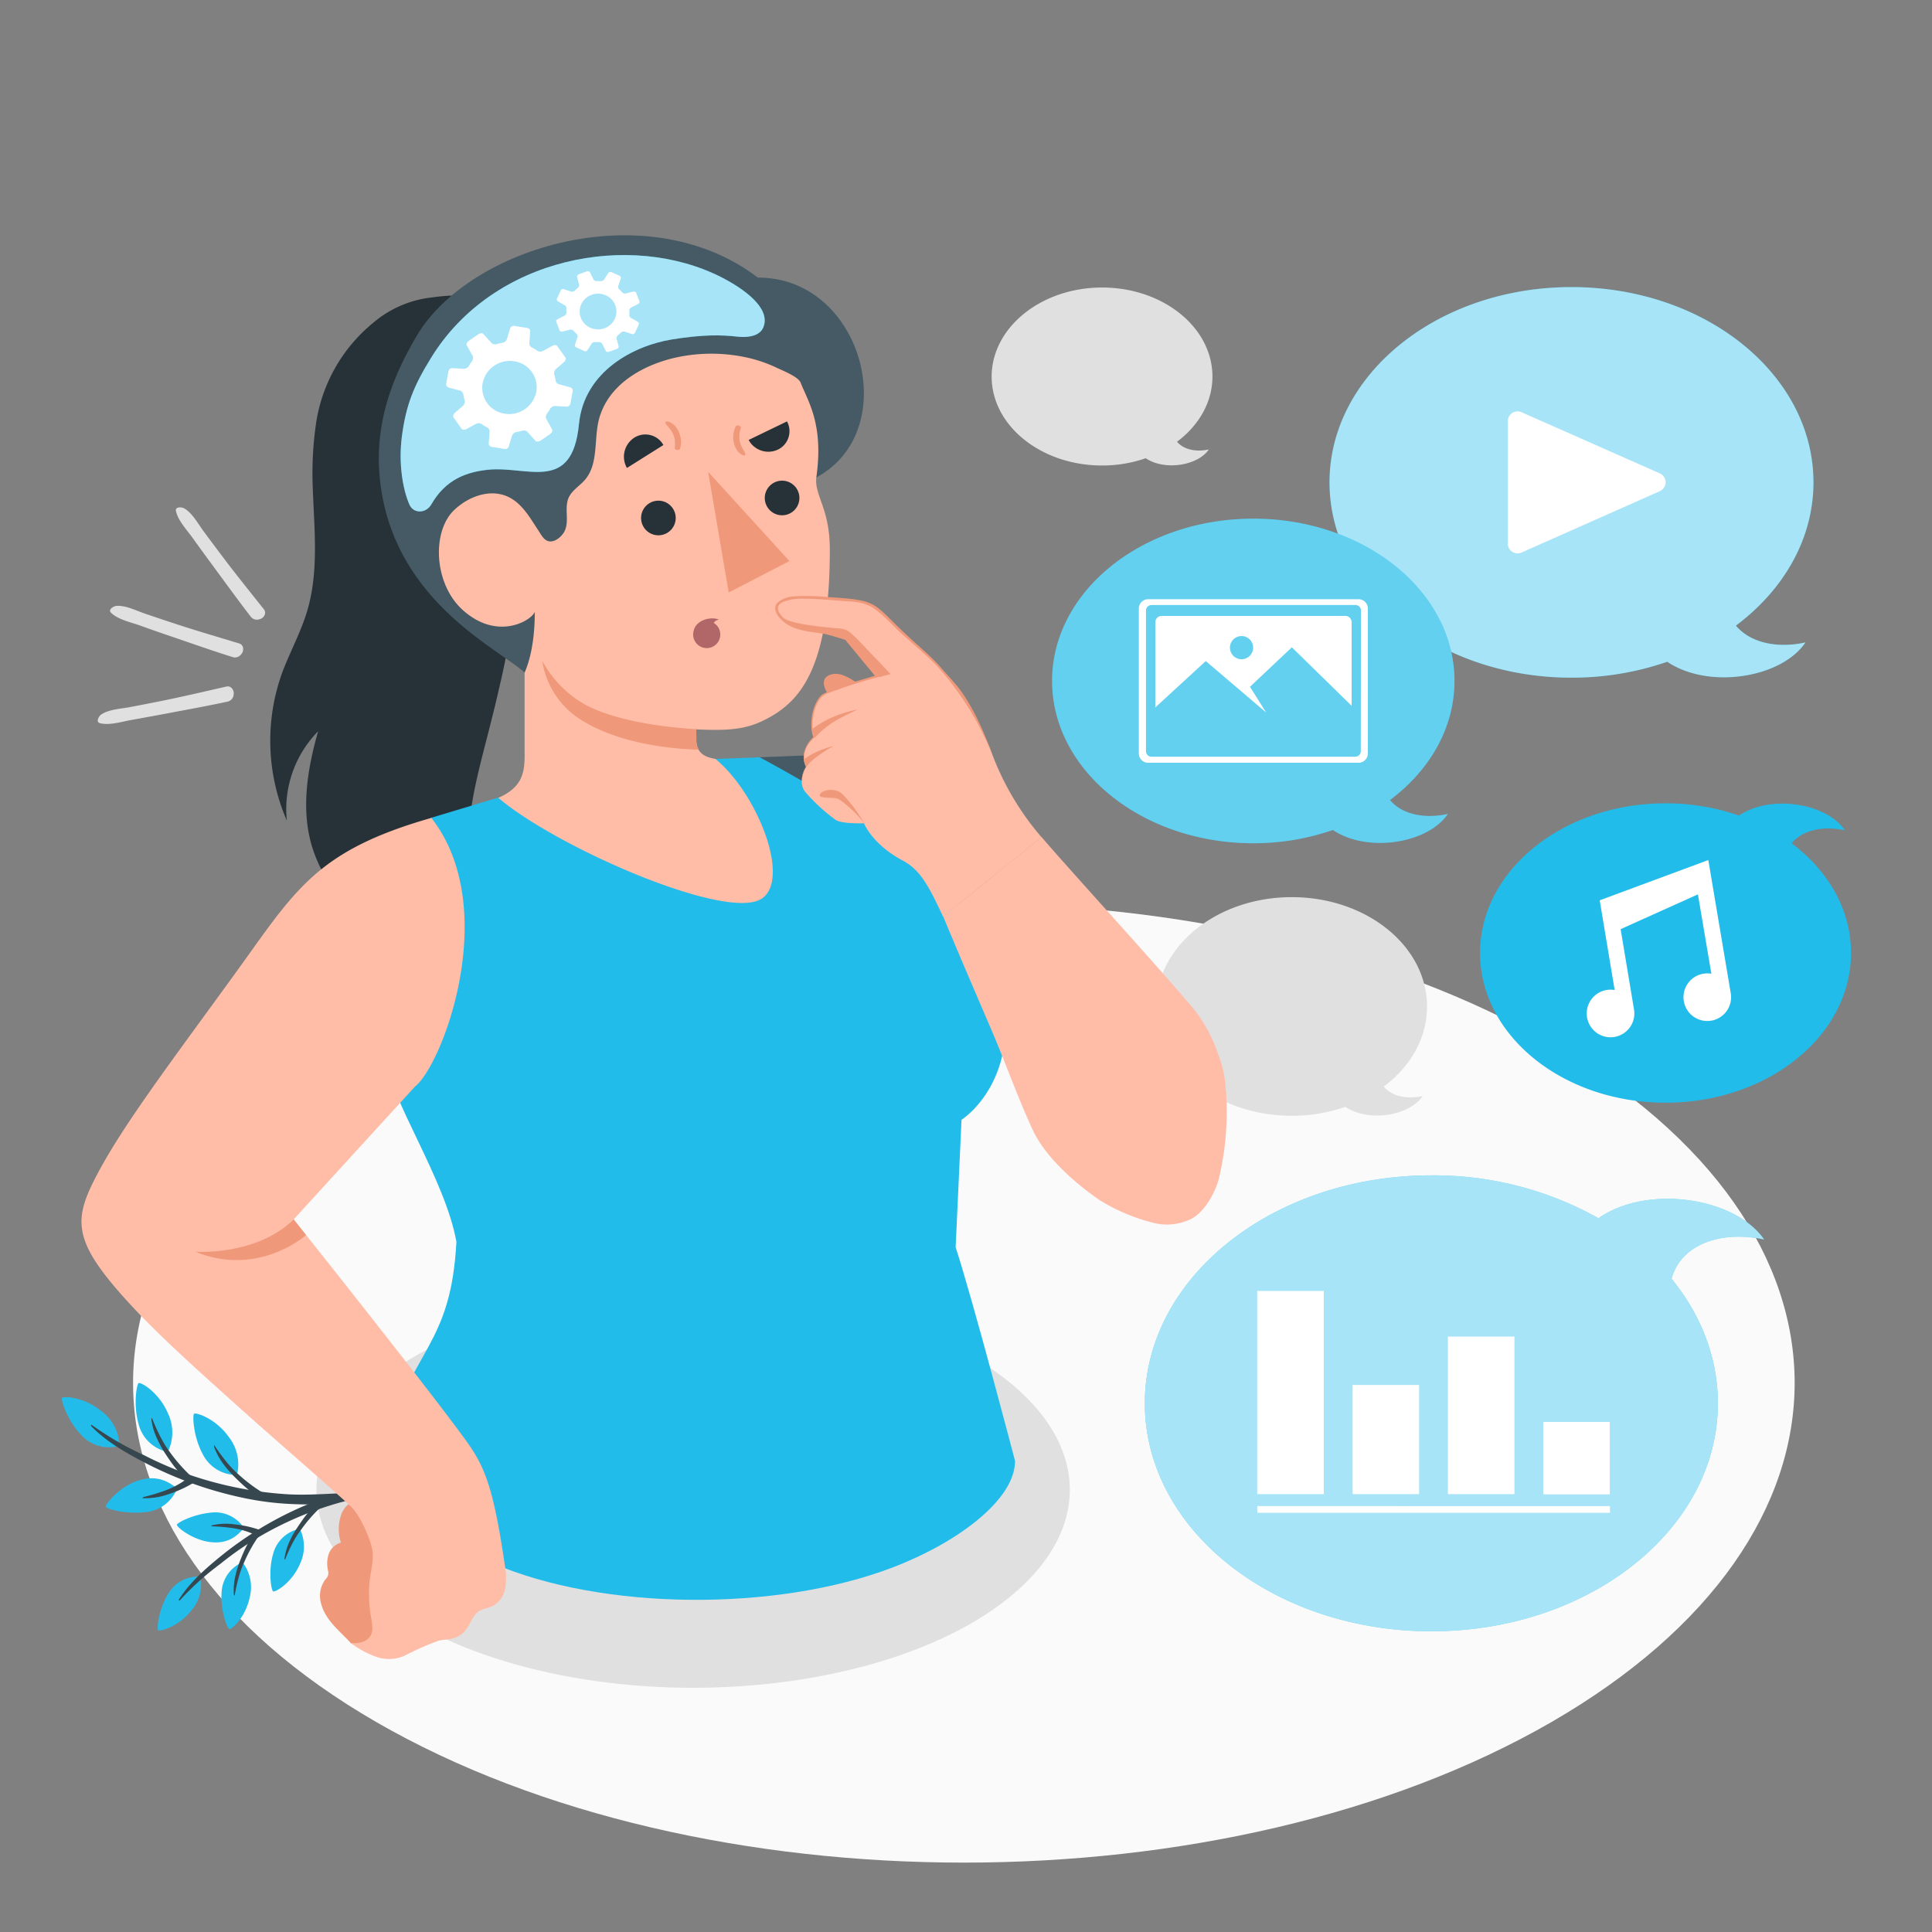 <svg xmlns="http://www.w3.org/2000/svg" viewBox="0 0 500 500"><rect x="0" y="0" width="500" height="500" fill="#808080" stroke="none"/><g id="freepik--Floor--inject-110"><path id="freepik--floor--inject-110" d="M97.42,270.15c-84,48.47-83.95,127.07,0,175.54s220.09,48.47,304.05,0,84-127.07,0-175.54S181.38,221.67,97.42,270.15Z" style="fill:#fafafa"></path></g><g id="freepik--Shadow--inject-110"><ellipse id="freepik--shadow--inject-110" cx="179.38" cy="385.55" rx="97.49" ry="51.25" style="fill:#e0e0e0"></ellipse></g><g id="freepik--speech-bubbles--inject-110"><path id="freepik--speech-bubble--inject-110" d="M358.11,281.21c2.05,2.46,5.9,3.36,10.07,2.45-3.48,5.17-14.05,6.82-20,2.79a42.21,42.21,0,0,1-13.87,2.31c-19.35,0-35.05-12.67-35.05-28.29s15.7-28.29,35.05-28.29,35,12.66,35,28.29C369.34,268.67,365,276.05,358.11,281.21Z" style="fill:#e0e0e0"></path><path id="freepik--speech-bubble--inject-110" d="M304.62,114.32c1.67,2,4.81,2.73,8.22,2-2.85,4.21-11.46,5.56-16.33,2.27a34.25,34.25,0,0,1-11.3,1.88c-15.78,0-28.57-10.32-28.57-23s12.79-23.06,28.57-23.06,28.57,10.32,28.57,23.06C313.78,104.09,310.25,110.1,304.62,114.32Z" style="fill:#e0e0e0"></path></g><g id="freepik--Business--inject-110"><g id="freepik--speech-bubble--inject-110"><path d="M456.55,320.78c-7.48-10.92-30.31-14.33-42.85-5.5a87.17,87.17,0,0,0-43.26-11.1c-41,0-74.16,26.43-74.16,59s33.2,59,74.16,59,74.15-26.44,74.15-59c0-11.9-4.44-23-12-32.25C435,322.11,445.22,318.35,456.55,320.78Z" style="fill:#22BCEA"></path><path d="M456.55,320.78c-7.48-10.92-30.31-14.33-42.85-5.5a87.17,87.17,0,0,0-43.26-11.1c-41,0-74.16,26.43-74.16,59s33.2,59,74.16,59,74.15-26.44,74.15-59c0-11.9-4.44-23-12-32.25C435,322.11,445.22,318.35,456.55,320.78Z" style="fill:#fff;opacity:0.6"></path><path d="M367.26,358.43H350.05v28.25h17.21Zm24.68-12.52H374.72v40.77h17.22Zm-49.35-11.82H325.37v52.59h17.22ZM399.4,368v18.73h17.22V368Zm-74,23.51h91.25v-1.73H325.37Z" style="fill:#fff"></path></g></g><g id="freepik--Music--inject-110"><g id="freepik--speech-bubble--inject-110"><path d="M463.67,218.23c2.8-3.36,8.07-4.59,13.79-3.35-4.77-7.07-19.24-9.34-27.42-3.82a57.7,57.7,0,0,0-19-3.16c-26.51,0-48,17.35-48,38.74s21.49,38.74,48,38.74,48-17.34,48-38.74C479.05,235.42,473.12,225.31,463.67,218.23Z" style="fill:#22BCEA"></path><path id="freepik--musical-note--inject-110" d="M414,233l3.87,23.21a6.35,6.35,0,0,0-2.09,0,6.16,6.16,0,1,0,7.1,5.05l-3.46-20.8,20-9h0L442.9,252a6.09,6.09,0,0,0-2.09,0,6.16,6.16,0,1,0,7.1,5h0l-5.8-34.42Z" style="fill:#fff"></path></g></g><g id="freepik--Video--inject-110"><g id="freepik--speech-bubble--inject-110"><path d="M449.25,161.91c12.34-9.24,20.07-22.42,20.07-37.07,0-27.91-28-50.54-62.62-50.54s-62.62,22.63-62.62,50.54,28,50.54,62.62,50.54a75.32,75.32,0,0,0,24.78-4.12c10.67,7.21,29.54,4.25,35.77-5C459.79,167.9,452.91,166.29,449.25,161.91Z" style="fill:#22BCEA"></path><path d="M449.25,161.91c12.34-9.24,20.07-22.42,20.07-37.07,0-27.91-28-50.54-62.62-50.54s-62.62,22.63-62.62,50.54,28,50.54,62.62,50.54a75.32,75.32,0,0,0,24.78-4.12c10.67,7.21,29.54,4.25,35.77-5C459.79,167.9,452.91,166.29,449.25,161.91Z" style="fill:#fff;opacity:0.6"></path><path d="M390.22,140.65V109a2.53,2.53,0,0,1,3.55-2.32l35.77,15.82a2.52,2.52,0,0,1,0,4.62L393.77,143A2.53,2.53,0,0,1,390.22,140.65Z" style="fill:#fff"></path></g></g><g id="freepik--Image--inject-110"><g id="freepik--speech-bubble--inject-110"><path d="M359.73,207.05c10.26-7.68,16.69-18.64,16.69-30.82,0-23.21-23.32-42-52.07-42s-52.07,18.82-52.07,42,23.31,42,52.07,42a62.68,62.68,0,0,0,20.6-3.43c8.88,6,24.57,3.53,29.75-4.15C368.49,212,362.78,210.7,359.73,207.05Z" style="fill:#22BCEA"></path><path d="M359.73,207.05c10.26-7.68,16.69-18.64,16.69-30.82,0-23.21-23.32-42-52.07-42s-52.07,18.82-52.07,42,23.31,42,52.07,42a62.68,62.68,0,0,0,20.6-3.43c8.88,6,24.57,3.53,29.75-4.15C368.49,212,362.78,210.7,359.73,207.05Z" style="fill:#fff;opacity:0.3"></path><path d="M351.57,155.08H297.12a2.4,2.4,0,0,0-2.39,2.39V195a2.4,2.4,0,0,0,2.39,2.4h54.45A2.41,2.41,0,0,0,354,195V157.47A2.4,2.4,0,0,0,351.57,155.08Zm.6,39.34a1.42,1.42,0,0,1-1.42,1.42H298a1.42,1.42,0,0,1-1.42-1.42V158a1.42,1.42,0,0,1,1.42-1.42h52.8a1.42,1.42,0,0,1,1.42,1.42Z" style="fill:#fff"></path><path d="M348.11,159.4H300.58A1.63,1.63,0,0,0,299,161v22.08l13.05-12,15.62,13.31-4.18-6.65,10.84-10.22,15.47,15.14V161A1.64,1.64,0,0,0,348.11,159.4Zm-26.8,11.21a3,3,0,1,1,3-3A3,3,0,0,1,321.31,170.61Z" style="fill:#fff"></path></g></g><g id="freepik--Plants--inject-110"><g id="freepik--plants--inject-110"><g id="freepik--plants--inject-110"><path d="M51.86,408.05a8.9,8.9,0,0,0-8.38,4.5c-2.42,3.95-2.92,8.9-2.56,9.32s5.16-.77,8.54-5A10.42,10.42,0,0,0,51.86,408.05Z" style="fill:#22BCEA"></path><path d="M62.75,404.31a8.92,8.92,0,0,0-5.4,7.83c-.35,4.62,1.46,9.25,2,9.46s4.23-3,5.31-8.37A10.42,10.42,0,0,0,62.75,404.31Z" style="fill:#22BCEA"></path><path d="M63.17,395.47a8.94,8.94,0,0,0-8.64-4c-4.62.46-8.63,2.59-8.75,3.13s4.09,4.06,8.95,4.52C60,399.65,62.18,396.37,63.17,395.47Z" style="fill:#22BCEA"></path><path d="M101.15,384.77c-4.15-.41-8.4.52-12.41,1.54a70.11,70.11,0,0,0-11,3.83,91.37,91.37,0,0,0-20.64,12.63C53.14,406,49,409.62,46.28,414c-.06.1.14.29.22.21A72.43,72.43,0,0,1,57,404.75a85.8,85.8,0,0,1,10.41-7.22,87.78,87.78,0,0,1,19.78-8.45c4.58-1.36,9.27-1.93,14-2.75A.78.78,0,0,0,101.15,384.77Z" style="fill:#37474f"></path><path d="M66.92,395.84a28.21,28.21,0,0,0-6.16-1.33,15.93,15.93,0,0,0-6,.27c-.27.08.13.24.3.24a46.17,46.17,0,0,1,5.37.48,20.27,20.27,0,0,1,5.46,1.66,1.27,1.27,0,0,0,1.42-.29A.68.68,0,0,0,66.92,395.84Z" style="fill:#37474f"></path><path d="M66.36,396.39c-2,2.19-3,4.45-4.28,7.65a27.13,27.13,0,0,0-1.17,3.85,16.2,16.2,0,0,0-.39,4.74c0,.06.2.41.22.29a41.07,41.07,0,0,1,1-4.56,23.63,23.63,0,0,1,1.43-4A38,38,0,0,1,67.34,397C67.69,396.54,66.7,396,66.36,396.39Z" style="fill:#37474f"></path><path d="M77.6,395.65a8.91,8.91,0,0,0-6.92,6.52c-1.3,4.45-.5,9.36,0,9.67s4.78-2.09,6.94-7.07A10.47,10.47,0,0,0,77.6,395.65Z" style="fill:#22BCEA"></path><path d="M82.77,388.65c-2.39,1.73-3.86,3.72-5.77,6.6a26.14,26.14,0,0,0-2,3.51,16,16,0,0,0-1.37,4.56c0,.06.11.44.15.33a40.39,40.39,0,0,1,1.91-4.25A24.56,24.56,0,0,1,78,395.78a37.68,37.68,0,0,1,5.64-6.3C84.05,389.08,83.19,388.36,82.77,388.65Z" style="fill:#37474f"></path></g><g id="freepik--plants--inject-110"><path d="M30.89,374.18a9.76,9.76,0,0,1-10-2.95c-3.49-3.7-5.14-8.9-4.85-9.43s5.72-.33,10.31,3.47A11.44,11.44,0,0,1,30.89,374.18Z" style="fill:#22BCEA"></path><path d="M43.43,375.75a9.77,9.77,0,0,1-7.56-7.19c-1.41-4.89-.51-10.27,0-10.61s5.23,2.31,7.58,7.79A11.42,11.42,0,0,1,43.43,375.75Z" style="fill:#22BCEA"></path><path d="M45.87,385.15a9.79,9.79,0,0,1-8.39,6.21c-5.06.54-9.86-.84-10.11-1.39s3.49-5.28,8.6-6.87C41.55,381.37,44.6,384.41,45.87,385.15Z" style="fill:#22BCEA"></path><path d="M89.07,388.11c-4.37,1.37-9.14,1.33-13.67,1.13a76.15,76.15,0,0,1-12.67-1.64,99.81,99.81,0,0,1-25-8.93c-5-2.59-10.22-5.54-14.16-9.63-.08-.09.08-.34.18-.27a79.05,79.05,0,0,0,13.44,7.79A94.64,94.64,0,0,0,50,382a96.21,96.21,0,0,0,23.15,4.63c5.22.43,10.39,0,15.62-.19A.86.86,0,0,1,89.07,388.11Z" style="fill:#37474f"></path><path d="M49.81,383.91a31,31,0,0,1-6.31,2.82,17.68,17.68,0,0,1-6.51,1c-.31,0,.08-.28.27-.33a51,51,0,0,0,5.65-1.71,22.24,22.24,0,0,0,5.49-3,1.42,1.42,0,0,1,1.6,0A.74.74,0,0,1,49.81,383.91Z" style="fill:#37474f"></path><path d="M49.08,383.45c-2.62-1.91-4.22-4.1-6.31-7.26a28.48,28.48,0,0,1-2.12-3.87,17.11,17.11,0,0,1-1.48-5c0-.07.12-.49.16-.36a48.25,48.25,0,0,0,2.08,4.67,27.21,27.21,0,0,0,2.43,4A41.61,41.61,0,0,0,50,382.55C50.48,383,49.54,383.78,49.08,383.45Z" style="fill:#37474f"></path><path d="M61.33,381.72a9.77,9.77,0,0,1-8.9-5.46c-2.4-4.48-2.64-9.93-2.22-10.37s5.6,1.17,9,6A11.47,11.47,0,0,1,61.33,381.72Z" style="fill:#22BCEA"></path><path d="M68.46,388.07c-3-1.32-5-3.13-7.69-5.78A29.49,29.49,0,0,1,57.89,379a17.51,17.51,0,0,1-2.5-4.59c0-.07,0-.5.09-.38a44.9,44.9,0,0,0,3,4.13,26.32,26.32,0,0,0,3.2,3.38A41.74,41.74,0,0,0,69.17,387C69.73,387.32,69,388.3,68.46,388.07Z" style="fill:#37474f"></path></g></g></g><g id="freepik--Lines--inject-110"><path id="freepik--lines--inject-110" d="M49.85,139.21c1.63,2.27,3.28,4.54,4.94,6.79,3.37,4.58,6.7,9.19,10.18,13.69a2,2,0,0,0,2.17.57,1.89,1.89,0,0,0,1.21-.85,1.43,1.43,0,0,0,0-1.65c-3.44-4.34-6.93-8.65-10.28-13.07q-2.73-3.62-5.43-7.26c-1.4-1.91-2.88-4.69-5-5.88-.59-.34-2.35-.47-2.11.7C46.09,134.76,48.37,137.16,49.85,139.21Zm-5.71,25.44c5.39,1.84,10.74,3.73,16.17,5.44a2,2,0,0,0,2.11-.77,1.93,1.93,0,0,0,.51-1.39,1.44,1.44,0,0,0-.91-1.37c-5.3-1.61-10.63-3.16-15.9-4.88-2.87-.94-5.74-1.89-8.6-2.87-2.25-.76-5-2.21-7.44-2-.68.06-2.2.95-1.34,1.78,1.84,1.77,5.09,2.44,7.46,3.28C38.85,162.83,41.49,163.75,44.14,164.65Zm16.31,15.21a1.93,1.93,0,0,0-.25-1.46,1.42,1.42,0,0,0-1.46-.75c-5.41,1.22-10.81,2.5-16.24,3.61q-4.44.9-8.9,1.74c-2.33.45-5.47.57-7.45,1.95-.56.39-1.44,1.91-.28,2.21,2.47.63,5.63-.39,8.11-.83,2.76-.49,5.51-1,8.27-1.51,5.58-1.06,11.17-2.06,16.74-3.26A2,2,0,0,0,60.45,179.86Z" style="fill:#e0e0e0"></path></g><g id="freepik--Character--inject-110"><g id="freepik--character--inject-110"><path d="M129.52,90.7l.21.56a69.28,69.28,0,0,1,3.86,15.79,91.66,91.66,0,0,1,.55,16.56c-.14,2.66-.39,5.3-.72,7.94a14.55,14.55,0,0,0-.25,2.46,8.56,8.56,0,0,0,.37,1.74,12.37,12.37,0,0,1,.3,2.71,109.17,109.17,0,0,1-.3,13.29,185.22,185.22,0,0,1-4.37,26.35c-1,4.48-2.15,8.94-3.29,13.4-1.23,4.79-2.47,9.58-3.38,14.44-2,10.84-2.33,21.93-4.23,32.79s-5.64,21.82-13.3,29.74c-.7.72-3,2.92-4.08,2-.93-.78-.19-3-.23-4a48.36,48.36,0,0,0-7.3-23.59,17,17,0,0,1-2-3.23c-.15-.43-.22-.88-.4-1.3-.48-1.13-2.11-2.4-2.11-3.6-3-4.83-6.13-9.63-7.89-15-3.21-9.82-1.46-20.57,1.37-30.5a28.73,28.73,0,0,0-8.09,23.14A51.89,51.89,0,0,1,73,174.17c2-5.36,4.78-10.39,6.44-15.85,3.19-10.49,1.83-21.74,1.48-32.71a90.61,90.61,0,0,1,.88-16.12,41.54,41.54,0,0,1,14.72-25.9,28.21,28.21,0,0,1,13.69-6.4c5.17-.71,11.46-1.65,15.53,1.56.93.73,0,4.09.62,5.13A60.19,60.19,0,0,1,129.52,90.7Z" style="fill:#263238"></path><g id="freepik--Chest--inject-110"><path d="M270.4,252.77h0c-8.06-20.6-20.77-37.1-28.7-47.12-11.9-12.6-26.1-10.24-45.08-9.67l9.67,58.26c0,9.13,13.51,16.54,30.18,16.54C253.58,270.63,271.26,262.91,270.4,252.77Z" style="fill:#455a64"></path><path id="freepik--chest--inject-110" d="M247.32,322.8c.8-17.24,1.52-33,1.52-33s13.67-8.55,11.15-30.06c-1.55-13.25-10.93-27.51-25.7-40.17-10.62-9.1-37.66-23.58-37.66-23.58l-11.47.42-56.19,10-17.34,5.22c-5.36,2.74-16.35,24.5-12.08,61.38,1.34,11.62,15.59,31.91,18.57,48.35-1.44,27-11.29,27.26-19.47,54.12,0,9.89,13.86,22.51,28.65,29,28.45,12.39,73.64,12.68,103.7,1.18,17.08-6.53,31.74-17.68,31.69-27.58C262.69,378.07,251.84,336.61,247.32,322.8Z" style="fill:#22BCEA"></path></g><g id="freepik--Head--inject-110"><path d="M135.77,174.06c-6.48-5.9-30.82-17.18-36.54-44.21C95.65,112.91,100.6,99.2,107.79,87c13.61-23.14,59.76-37,88.33-15.16,28.38-.12,38.67,43.2,11.93,53.17C186.55,147.66,135.77,174.06,135.77,174.06Z" style="fill:#455a64"></path><g id="freepik--head--inject-110"><path d="M207.19,99c-.55-1.45-4.63-3.1-6-3.74a36.21,36.21,0,0,0-7.36-2.61A43,43,0,0,0,177.8,92c-9.73,1.42-20.81,6.85-23,17.43-1,5-.07,10.82-3.38,14.71-1.37,1.61-3.38,2.73-4.25,4.65-1.18,2.64.2,5.9-1,8.55-.6,1.35-2.41,3-4,2.76-1.39-.18-2.13-1.74-2.84-2.81-1.8-2.7-3.47-5.75-6.2-7.75-5.09-3.71-11.68-1.33-15.66,2.53-5.72,5.54-5.24,19,2.28,25.79,9.38,8.45,18.48,2.21,18.62.38,0,0,.36,9-2.6,15.85,0,0,0,17.61,0,20.74.06,4.88-.4,8.85-6.8,11.65,15,12.8,59.28,32.14,68.21,26.06,7.54-5.14-1.24-27.27-12-36.11-1.12-.32-4.86-.53-5-4.81-.1-4.5,0-2.86,0-2.86,9.76.46,13.88-.2,19.34-3.33,8.16-4.66,15.24-13.75,15.24-43.21,0-10.81-4.13-14-3.47-18.86C213.19,109.64,209.08,103.89,207.19,99Z" style="fill:#ffbda7"></path><path d="M151.46,182.37A28.63,28.63,0,0,1,140.33,171a21.94,21.94,0,0,0,9,14.61c11,7.62,27.73,8.33,31.51,8.39a5,5,0,0,1-.6-2.42c0-1.66-.05-2.48-.05-2.86C170.26,188.08,159,186.35,151.46,182.37Z" style="fill:#f0997a"></path><path d="M193.75,113.86l9.92-4.8a5.28,5.28,0,0,1-2.36,7.3A5.79,5.79,0,0,1,193.75,113.86Z" style="fill:#263238"></path><path d="M191.23,110.14a.73.73,0,0,0-.86.25,6.39,6.39,0,0,0,.28,6,3.82,3.82,0,0,0,.74.86,2.41,2.41,0,0,0,1.18.64.27.27,0,0,0,.29-.15c.17-.41-.23-.88-.42-1.24s-.31-.54-.45-.81a6.29,6.29,0,0,1-.56-1.61,6.22,6.22,0,0,1,.31-3.28C191.84,110.51,191.49,110.22,191.23,110.14Z" style="fill:#f0997a"></path><path d="M174.66,110.19a3.62,3.62,0,0,0-.89-.71,2.34,2.34,0,0,0-1.27-.41.25.25,0,0,0-.26.2c-.09.43.39.82.64,1.14s.4.47.59.72a6,6,0,0,1,.84,1.47,6.32,6.32,0,0,1,.3,3.28c-.05.33.35.55.61.58a.74.74,0,0,0,.81-.4,6.39,6.39,0,0,0-1.37-5.87Z" style="fill:#f0997a"></path><path d="M162.25,121.11l9.44-5.94a5.36,5.36,0,0,0-7.54-1.9A5.87,5.87,0,0,0,162.25,121.11Z" style="fill:#263238"></path><polygon points="204.31 145.2 188.59 153.34 183.26 122.1 204.31 145.2" style="fill:#f0997a"></polygon><path d="M184.7,161.23a1.8,1.8,0,0,1,1.38-.86c-1.94-.89-5.92,0-6.54,2.83h0a3.51,3.51,0,1,0,5.15-2Z" style="fill:#b16668"></path><path d="M174.87,133.88a4.48,4.48,0,1,1-4.66-4.3A4.48,4.48,0,0,1,174.87,133.88Z" style="fill:#263238"></path><path d="M206.88,128.7a4.48,4.48,0,1,1-4.66-4.3A4.48,4.48,0,0,1,206.88,128.7Z" style="fill:#263238"></path></g></g><path d="M269.54,216.66a71.33,71.33,0,0,1-12.9-21.85c-3-8.53-10.61-18.75-13.26-21.84s-8.15-7.48-12.44-11.76-5.54-5.46-11.18-5.88c-7.73-.58-13.82-1.23-16.72,0s-2.63,3.13.21,5.53,8.35,2.53,10.1,2.89,5.6,1.63,5.6,1.63l8,9.73s-11.76,3.32-14,4.82-3.67,7.75-2.33,11c0,0-4.11,3.38-2,7.54,0,0-2.36,3.75-.25,6.44a46.78,46.78,0,0,0,7.85,7.25c1.58,1.12,7.37.9,7.37.9s2.12,5.43,10,9.63c4.53,2.42,6.62,6.28,10.49,14.57Z" style="fill:#ffbda7"></path><path d="M247.31,177.08c-1.28-1.5-2.63-2.93-3.9-4.41-2.24-2.6-6-5.74-8.54-8.13-9.26-8.56-7.12-9.19-20.39-10a59.67,59.67,0,0,0-8.87-.21,7.09,7.09,0,0,0-4.31,1.58c-1.41,1.28-.33,3.3.81,4.35,2.82,3,7.35,3.18,11.12,3.76,1.84.41,3.7,1,5.52,1.58l7.67,9.28c-4.55,1.44-9.53,2.61-13.69,4.89-2.6,2.38-3.4,7.78-2.24,11a8.12,8.12,0,0,0-2.26,3.46,5.4,5.4,0,0,0,.38,4.15,6.82,6.82,0,0,0-1,4.89,4.35,4.35,0,0,0,.76,1.52c-1.44-1.89-.82-4.51.31-6.4-1.32-2.71-.12-5.68,2.11-7.53-1.23-3.22-.2-10.43,3.59-11.5a135.51,135.51,0,0,1,13.09-4.18l-.31-.38-8-9.75-.07-.08-.09,0c-1.88-.6-3.73-1.21-5.69-1.65-2.92-.46-5.82-.64-8.47-1.93-2-1-5.54-4.25-2-5.69a14.21,14.21,0,0,1,5.63-.75c3.4,0,8.27.52,11.71.73a12.57,12.57,0,0,1,5.5,1.45c3.23,2.09,5.74,5.32,8.7,7.79,2.52,2.32,6.38,5.46,8.59,8a73.31,73.31,0,0,1,13.56,21.86C254.69,189.23,251.13,181.53,247.31,177.08Z" style="fill:#f0997a"></path><path d="M221.69,176.64c-1.81-1.14-4.66-3.12-7.24-1.85s-.36,4.52-.36,4.52Z" style="fill:#f0997a"></path><path d="M222,183.62a29.62,29.62,0,0,0-8.12,2.74,33.5,33.5,0,0,0-3.65,2.25,7.47,7.47,0,0,0,.47,2.24l.19.08a22.1,22.1,0,0,1,5.29-4.35C218,185.45,222,183.62,222,183.62Z" style="fill:#f0997a"></path><path d="M210.65,194.9a20.9,20.9,0,0,0-2.55,1.59,5.7,5.7,0,0,0,.63,2c1.36-2.37,7-5.42,7-5.42A24.69,24.69,0,0,0,210.65,194.9Z" style="fill:#f0997a"></path><path d="M223.64,213a40.94,40.94,0,0,0-5.54-7.43c-1.91-1.82-5.24-1.21-5.89,0s3.22.7,4.4,1.09S221.37,210.05,223.64,213Z" style="fill:#f0997a"></path><path d="M230.49,174.45s-3-3.17-7.35-7.72-4.07-3.86-7.95-4.26c-3.62-.38-11.2-1-13.37-3.11a9.6,9.6,0,0,0,1.2,1.17c2.75,2.33,8.35,2.54,10.1,2.89s5.61,1.63,5.61,1.63l8.79,10.2Z" style="fill:#f0997a"></path><path d="M315.21,272.68a39.32,39.32,0,0,0-5.88-11.07c-8.57-10.33-32.9-36.91-39.79-45l-25.42,20.55s.31,1.12,12.3,29c3.67,8.52,7,18,10.93,26.42,2.91,6.27,9.94,13,17.31,18.07a49.82,49.82,0,0,0,13.58,5.76,14.36,14.36,0,0,0,9.86-.86c3.56-1.69,6.38-6.9,7.31-10.39A73.8,73.8,0,0,0,317,279.51,29.71,29.71,0,0,0,315.21,272.68Z" style="fill:#ffbda7"></path><g id="freepik--Arm--inject-110"><g id="freepik--arm--inject-110"><path d="M90.77,425.2c-2.82-3.08-6.44-5.79-7.62-10a7.15,7.15,0,0,1,1-6.36,3.12,3.12,0,0,0,.76-1.16,2.64,2.64,0,0,0,0-1.15,7.74,7.74,0,0,1,.31-4.74,4.89,4.89,0,0,1,3-2.57,11.39,11.39,0,0,1,.06-7.16c.94-2.72,3.75-4.89,5.59-1.85A25.36,25.36,0,0,1,96,395a55.7,55.7,0,0,1,2.71,12.71c.46,4.5,1.53,17.24-5.44,17.84C92.71,425.6,91.17,425.63,90.77,425.2Z" style="fill:#f0997a"></path><path d="M111.63,211.67c-30.4,8.69-35.37,19.06-51.36,41.07-15.78,21.73-27.76,37.63-34.39,49.83-7,12.86-7.7,18,7.33,34.46,7.82,8.55,17.28,17,31.54,29.77,6.33,5.65,23.62,20.67,26.19,23.21,2.19,2.18,4.59,7.48,5.32,10.61a8.09,8.09,0,0,1,.22,1.62c.09,2.33-.55,4.61-.83,6.92a35,35,0,0,0,.36,9.25c.39,2.56,1.06,5-1.84,6.39a7,7,0,0,1-3.4.4,24.56,24.56,0,0,0,6.55,3.57,10,10,0,0,0,7.32-.24,78,78,0,0,1,8.68-3.85c1.26-.37,2.6-.31,3.87-.64a6.36,6.36,0,0,0,3.32-2.17c1.33-1.67,1.87-4.07,3.75-5.09a25.22,25.22,0,0,1,2.9-.95,6.5,6.5,0,0,0,3.6-4.8,17.54,17.54,0,0,0-.15-6.21c-.83-5.54-1.78-11.57-3.15-17-1.79-7.05-3.78-10.7-6.63-14.67C111.49,360.09,76,315.58,76,315.58l31.47-34.45C114.63,275.39,129.83,234.91,111.63,211.67Z" style="fill:#ffbda7"></path><path d="M76,315.58c-8.17,8-20.84,8.64-25.5,8.36,16.46,6.71,28.72-4.3,28.72-4.3Z" style="fill:#f0997a"></path></g></g><path d="M111.54,92.64C107,100,105.07,104.86,104,113c-.9,7,.25,13.65,1.94,17.56,1.07,2.46,4.33,2.34,5.67,0,3.75-6.53,9.15-8.42,14.8-9,10.14-1,21.68,6.11,23.42-11.79,1.34-13.81,14.4-20.33,23.93-21.9,8.28-1.36,13.09-1.18,16.77-.78,4.24.48,6.36-.66,7.06-2.47,1.93-5-5.3-10-10.81-12.83C163.2,59.76,127.63,66.4,111.54,92.64Z" style="fill:#22BCEA"></path><path d="M111.54,92.64C107,100,105.07,104.86,104,113c-.9,7,.25,13.65,1.94,17.56,1.07,2.46,4.33,2.34,5.67,0,3.75-6.53,9.15-8.42,14.8-9,10.14-1,21.68,6.11,23.42-11.79,1.34-13.81,14.4-20.33,23.93-21.9,8.28-1.36,13.09-1.18,16.77-.78,4.24.48,6.36-.66,7.06-2.47,1.93-5-5.3-10-10.81-12.83C163.2,59.76,127.63,66.4,111.54,92.64Z" style="fill:#fff;opacity:0.6"></path><path d="M147.69,100.27l-3.13-.86a1.21,1.21,0,0,1-.77-.93,12.4,12.4,0,0,0-.39-1.73,1.52,1.52,0,0,1,.63-1.38l1.83-1.58c.48-.41.69-1,.48-1.26l-2.14-3c-.21-.29-.79-.3-1.3,0l-2.28,1.23a1.53,1.53,0,0,1-1.44.1,11.82,11.82,0,0,0-1.64-1,1.21,1.21,0,0,1-.55-1.1l.21-2.94a.87.87,0,0,0-.67-.93L133,84.32a1,1,0,0,0-1,.76l-.8,2.63a1.48,1.48,0,0,1-1.11,1,14,14,0,0,0-1.46.32,1.43,1.43,0,0,1-1.34-.18l-2.22-2.45c-.24-.26-.84-.2-1.34.15l-2.36,1.62c-.5.35-.76.88-.58,1.2l1.6,2.84a1.65,1.65,0,0,1-.37,1.44c-.22.3-.42.62-.61.94a1.59,1.59,0,0,1-1.26.86L117,95.27a1,1,0,0,0-.93.81l-.59,3.18a.89.89,0,0,0,.52,1l3.14.86a1.15,1.15,0,0,1,.76.92,11.15,11.15,0,0,0,.4,1.73,1.59,1.59,0,0,1-.63,1.39l-1.84,1.58c-.47.4-.68,1-.48,1.26l2.14,3c.21.29.8.3,1.31,0l2.27-1.23a1.54,1.54,0,0,1,1.44-.11,11.56,11.56,0,0,0,1.65,1,1.23,1.23,0,0,1,.55,1.1l-.22,2.94a.86.86,0,0,0,.68.93l3.53.58a1,1,0,0,0,1-.77l.8-2.63a1.52,1.52,0,0,1,1.12-1,11.7,11.7,0,0,0,1.45-.32,1.48,1.48,0,0,1,1.34.18l2.22,2.46c.24.26.84.19,1.34-.15l2.36-1.63c.5-.34.76-.88.58-1.19l-1.59-2.85c-.18-.31,0-1,.36-1.44a9.29,9.29,0,0,0,.61-.93,1.64,1.64,0,0,1,1.26-.87l3.13.17a1,1,0,0,0,.94-.81l.59-3.17A.89.89,0,0,0,147.69,100.27Zm-8.9,1.14a7.15,7.15,0,0,1-8.19,5.65,6.79,6.79,0,0,1-5.69-7.91,7.15,7.15,0,0,1,8.2-5.64A6.77,6.77,0,0,1,138.79,101.41Zm26.32-18.1-1.9-1.09a.81.81,0,0,1-.34-.74,7.94,7.94,0,0,0,0-1.19,1.08,1.08,0,0,1,.64-.8l1.47-.71c.38-.19.61-.52.53-.74l-.89-2.3c-.09-.23-.47-.34-.85-.24l-1.69.41a1,1,0,0,1-1-.17,7.26,7.26,0,0,0-.9-.94.82.82,0,0,1-.17-.81l.64-1.88a.58.58,0,0,0-.28-.72l-2.21-1a.66.66,0,0,0-.78.33l-1,1.58a1,1,0,0,1-.9.45c-.33,0-.67,0-1,0a1,1,0,0,1-.84-.34l-1-2c-.11-.21-.51-.27-.9-.13l-1.81.65c-.39.14-.65.45-.59.69l.56,2.12c.06.24-.17.62-.49.88s-.38.33-.55.5a1.12,1.12,0,0,1-1,.36l-2-.65a.65.65,0,0,0-.75.37l-.93,2a.59.59,0,0,0,.17.76l1.9,1.1a.79.79,0,0,1,.34.73,8,8,0,0,0,0,1.2,1,1,0,0,1-.65.79l-1.46.72c-.38.18-.61.52-.53.74l.89,2.3c.09.23.47.33.85.24l1.69-.42a1,1,0,0,1,1,.18,7.26,7.26,0,0,0,.9.94.82.82,0,0,1,.17.81l-.64,1.88a.58.58,0,0,0,.28.72l2.21,1a.68.68,0,0,0,.78-.33l1-1.58a1,1,0,0,1,.89-.45,8.52,8.52,0,0,0,1,0,1,1,0,0,1,.84.35l1,2c.11.21.51.27.9.13l1.81-.66c.39-.14.65-.44.59-.68l-.56-2.12c-.06-.24.17-.62.49-.88s.37-.33.55-.51a1.11,1.11,0,0,1,1-.35l2,.65a.65.65,0,0,0,.75-.37l.92-2A.6.6,0,0,0,165.11,83.31Zm-6-.77a4.82,4.82,0,0,1-6.3,2.29,4.57,4.57,0,0,1-2.37-6.12,4.82,4.82,0,0,1,6.31-2.29A4.56,4.56,0,0,1,159.11,82.54Z" style="fill:#fff"></path></g></g></svg>